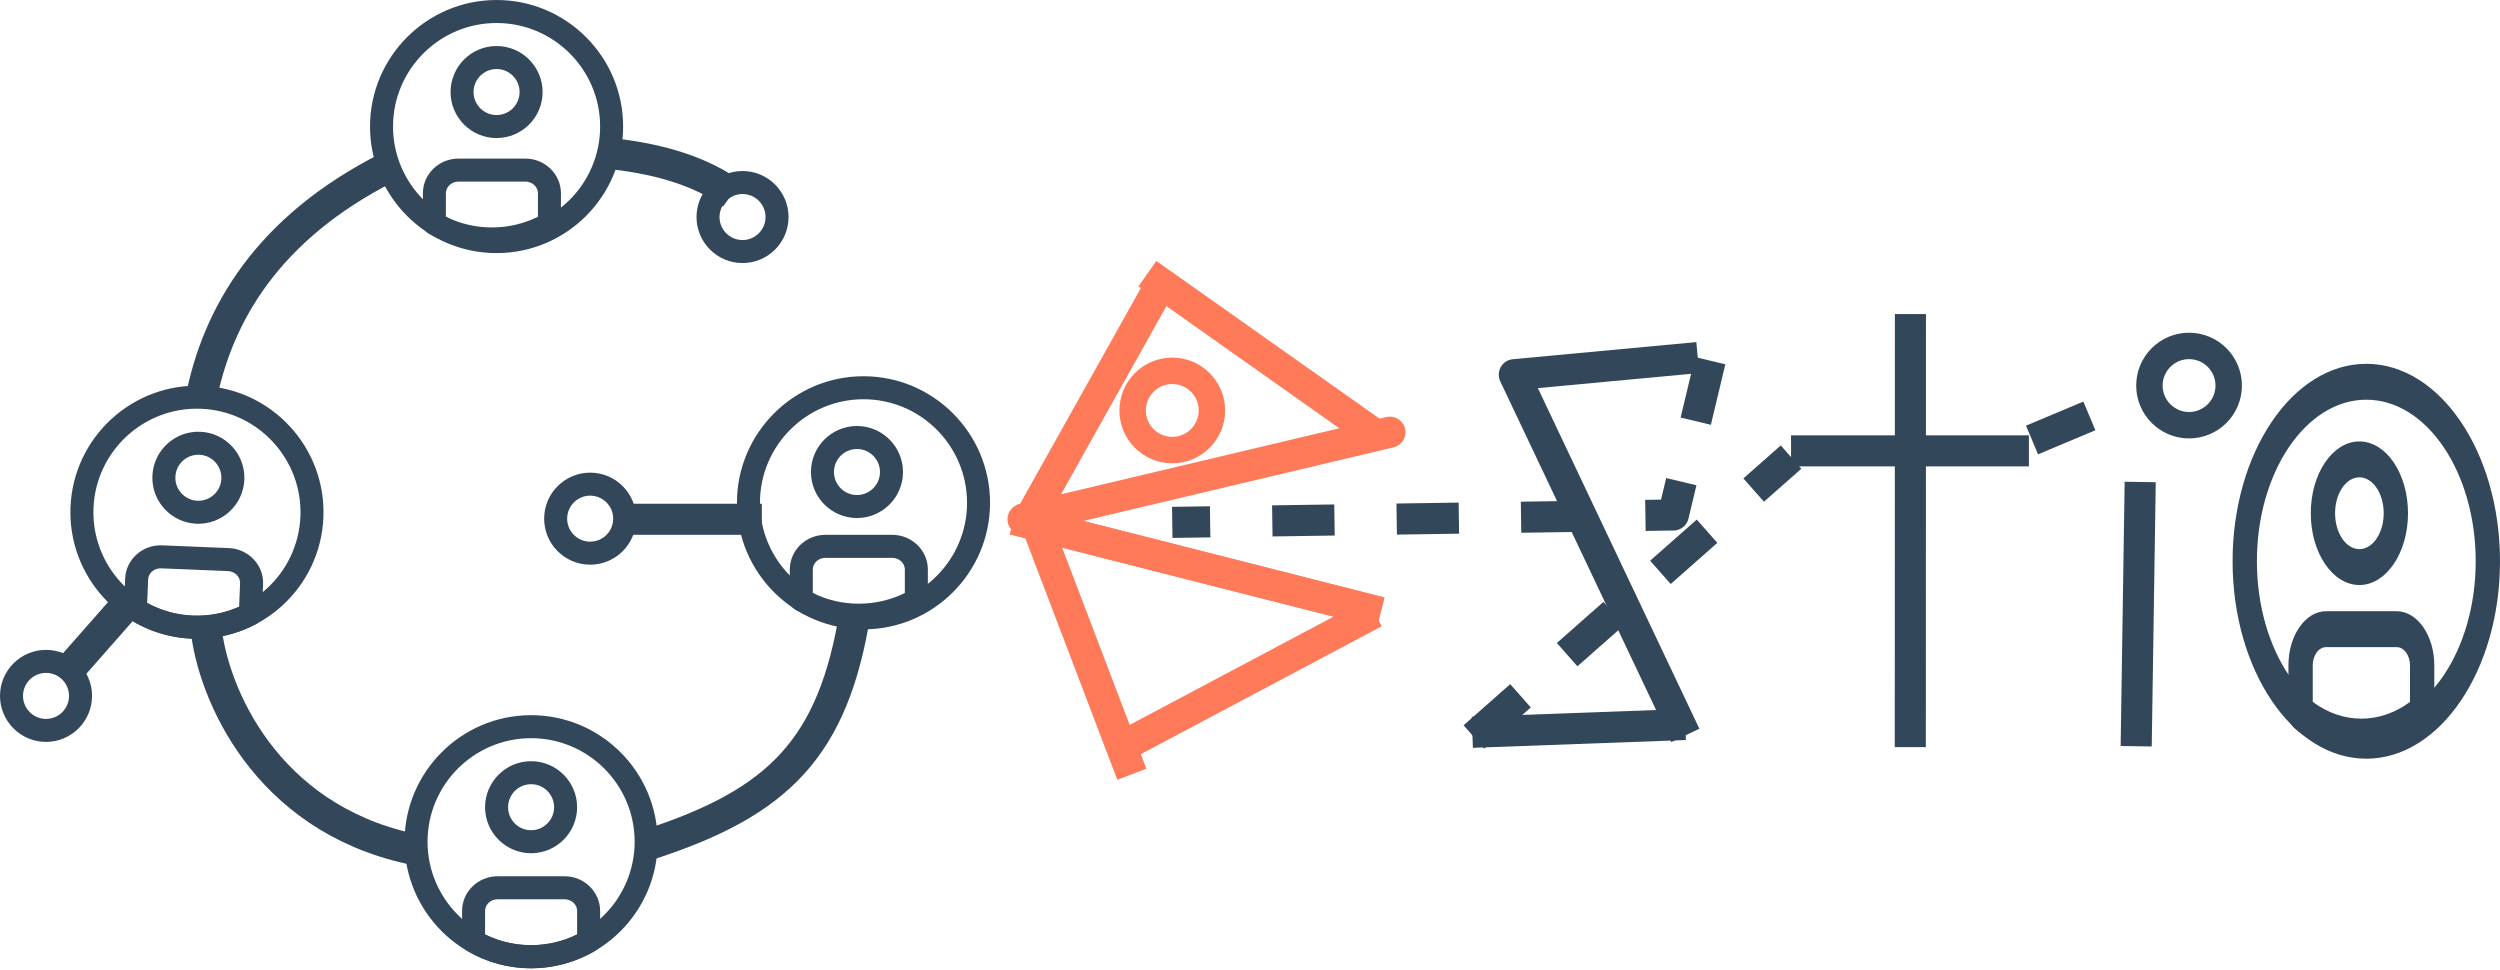 <svg width="804" height="312" viewBox="0 0 804 312" fill="none" xmlns="http://www.w3.org/2000/svg">
<path d="M718.5 180.5C718.5 163.081 723.3 147.307 731.023 135.901C738.749 124.492 749.362 117.5 761 117.5C772.638 117.5 783.251 124.492 790.977 135.901C798.7 147.307 803.5 163.081 803.5 180.5C803.5 197.919 798.7 213.693 790.977 225.099C783.251 236.508 772.638 243.5 761 243.5C749.362 243.5 738.749 236.508 731.023 225.099C723.3 213.693 718.5 197.919 718.5 180.5ZM725.318 180.499C725.318 194.911 729.287 208 735.72 217.501C742.151 226.998 751.084 232.954 761 232.954C770.916 232.954 779.849 226.998 786.28 217.501C792.713 208 796.682 194.911 796.682 180.499C796.682 166.087 792.713 152.998 786.28 143.498C779.849 134.001 770.916 128.045 761 128.045C751.084 128.045 742.151 134.001 735.72 143.498C729.287 152.998 725.318 166.087 725.318 180.499Z" fill="#33475B" stroke="#33475B" stroke-linejoin="round"/>
<path d="M743.645 165.053C743.645 158.773 745.375 153.101 748.143 149.013C750.913 144.922 754.685 142.463 758.781 142.463C762.877 142.463 766.649 144.922 769.419 149.013C772.187 153.101 773.917 158.773 773.917 165.053C773.917 171.334 772.187 177.006 769.419 181.094C766.649 185.185 762.877 187.644 758.781 187.644C754.686 187.644 750.914 185.185 748.143 181.094C745.375 177.006 743.645 171.334 743.645 165.053ZM750.463 165.053C750.463 168.324 751.363 171.311 752.841 173.495C754.318 175.675 756.409 177.099 758.781 177.099C761.153 177.099 763.245 175.675 764.721 173.495C766.2 171.311 767.099 168.324 767.099 165.053C767.099 161.783 766.2 158.796 764.721 156.612C763.245 154.432 761.153 153.008 758.781 153.008C756.409 153.008 754.317 154.432 752.841 156.613C751.362 158.796 750.463 161.783 750.463 165.053Z" fill="#33475B" stroke="#33475B" stroke-linejoin="round"/>
<path d="M780.595 233.809L780.594 233.81C774.119 239.344 766.796 242.251 759.415 242.251C752.034 242.251 744.712 239.344 738.236 233.81C737.17 232.898 736.461 231.152 736.461 229.191V213.974C736.461 209.267 737.795 205.018 739.923 201.96C742.053 198.899 744.945 197.069 748.075 197.069H770.755C773.886 197.069 776.777 198.899 778.907 201.96C781.036 205.02 782.37 209.27 782.37 213.98V229.197C782.37 231.153 781.66 232.904 780.595 233.809ZM775.348 226.153C775.484 226.053 775.558 225.892 775.551 225.728V213.98C775.551 212.268 775.041 210.696 774.195 209.54C773.348 208.384 772.138 207.615 770.755 207.615H748.075C746.692 207.615 745.481 208.384 744.635 209.54C743.788 210.696 743.279 212.268 743.279 213.98V225.75C743.279 225.909 743.354 226.059 743.482 226.153C753.388 233.441 765.442 233.441 775.348 226.153Z" fill="#33475B" stroke="#33475B" stroke-linejoin="round"/>
<path d="M360.5 132C360.5 122.901 367.9 115.5 377 115.5C386.1 115.5 393.5 122.901 393.5 132C393.5 141.099 386.1 148.5 377 148.5C367.901 148.5 360.5 141.1 360.5 132ZM368 132C368 136.964 372.036 141 377 141C381.964 141 386 136.964 386 132C386 127.036 381.964 123 377 123C372.036 123 368 127.036 368 132Z" fill="#FF7A59" stroke="#FF7A59" stroke-linejoin="round"/>
<path d="M687.5 124C687.5 114.901 694.9 107.5 704 107.5C713.1 107.5 720.5 114.901 720.5 124C720.5 133.099 713.1 140.5 704 140.5C694.901 140.5 687.5 133.1 687.5 124ZM695 124C695 128.964 699.036 133 704 133C708.964 133 713 128.964 713 124C713 119.036 708.964 115 704 115C699.036 115 695 119.036 695 124Z" fill="#33475B" stroke="#33475B" stroke-linejoin="round"/>
<path d="M444 197L326 167M447 139L329 167L447 139Z" stroke="#FF7A59" stroke-width="10" stroke-linejoin="round"/>
<path d="M546 115L487 120.5L542 236.5" stroke="#33475B" stroke-width="10" stroke-linejoin="round"/>
<path d="M550 116L538.151 165.615L377 168" stroke="#33475B" stroke-width="10" stroke-linejoin="round" stroke-dasharray="20 20"/>
<path d="M444 141L369 88" stroke="#FF7A59" stroke-width="10" stroke-linejoin="round"/>
<path d="M687 239.99L688.288 155" stroke="#33475B" stroke-width="10" stroke-linejoin="round"/>
<path d="M576 145H652.5" stroke="#33475B" stroke-width="10" stroke-linejoin="round"/>
<path d="M653.5 141.502L678.5 131" stroke="#33475B" stroke-width="10" stroke-linejoin="round" stroke-dasharray="20 20"/>
<path d="M614.392 101L614.354 240.274" stroke="#33475B" stroke-width="10" stroke-linejoin="round"/>
<path d="M474 237L576 147" stroke="#33475B" stroke-width="10" stroke-linejoin="round" stroke-dasharray="20 20"/>
<path d="M373 92L331 167" stroke="#FF7A59" stroke-width="10" stroke-linejoin="round"/>
<path d="M332 165L364 249" stroke="#FF7A59" stroke-width="10" stroke-linejoin="round"/>
<path d="M361 240L442 197" stroke="#FF7A59" stroke-width="10" stroke-linejoin="round"/>
<path d="M444 197L326 167" stroke="#FF7A59" stroke-width="10" stroke-linejoin="round"/>
<path d="M542 233L473.5 235.5" stroke="#33475B" stroke-width="10" stroke-linejoin="round"/>
<path d="M246.7 69.8C246.7 65.442 243.157 61.9 238.8 61.9C234.442 61.9 230.9 65.443 230.9 69.8C230.9 74.157 234.443 77.7 238.8 77.7C243.157 77.7 246.7 74.157 246.7 69.8ZM224.5 69.8C224.5 61.914 230.914 55.5 238.8 55.5C246.686 55.5 253.1 61.914 253.1 69.8C253.1 77.686 246.686 84.1 238.8 84.1C230.914 84.1 224.5 77.686 224.5 69.8Z" fill="#33475B" stroke="#33475B" stroke-linejoin="round"/>
<path d="M0.5 223.8C0.5 215.914 6.914 209.5 14.8 209.5C22.686 209.5 29.1 215.914 29.1 223.8C29.1 231.686 22.686 238.1 14.8 238.1C6.914 238.1 0.5 231.686 0.5 223.8ZM6.9 223.8C6.9 228.157 10.443 231.7 14.8 231.7C19.157 231.7 22.7 228.157 22.7 223.8C22.7 219.442 19.157 215.9 14.8 215.9C10.442 215.9 6.9 219.442 6.9 223.8Z" fill="#33475B" stroke="#33475B" stroke-linejoin="round"/>
<path d="M175.5 166.8C175.5 158.914 181.914 152.5 189.8 152.5C197.686 152.5 204.1 158.914 204.1 166.8C204.1 174.686 197.686 181.1 189.8 181.1C181.914 181.1 175.5 174.686 175.5 166.8ZM181.9 166.8C181.9 171.157 185.443 174.7 189.8 174.7C194.157 174.7 197.7 171.157 197.7 166.8C197.7 162.442 194.157 158.9 189.8 158.9C185.442 158.9 181.9 162.443 181.9 166.8Z" fill="#33475B" stroke="#33475B" stroke-linejoin="round"/>
<path d="M237.5 161.7C237.5 139.536 255.536 121.5 277.7 121.5C299.865 121.5 317.9 139.536 317.9 161.7C317.9 183.865 299.865 201.9 277.7 201.9C255.536 201.9 237.5 183.865 237.5 161.7ZM243.9 161.7C243.9 180.339 259.061 195.5 277.7 195.5C296.339 195.5 311.5 180.339 311.5 161.7C311.5 143.06 296.339 127.9 277.7 127.9C259.061 127.9 243.9 143.06 243.9 161.7Z" fill="#33475B" stroke="#33475B" stroke-linejoin="round"/>
<path d="M261.3 151.8C261.3 143.914 267.714 137.5 275.6 137.5C283.486 137.5 289.9 143.914 289.9 151.8C289.9 159.686 283.486 166.1 275.6 166.1C267.714 166.1 261.3 159.686 261.3 151.8ZM267.7 151.8C267.7 156.157 271.243 159.7 275.6 159.7C279.957 159.7 283.5 156.157 283.5 151.8C283.5 147.442 279.957 143.9 275.6 143.9C271.242 143.9 267.7 147.443 267.7 151.8Z" fill="#33475B" stroke="#33475B" stroke-linejoin="round"/>
<path d="M296.304 195.68H296.303C290.178 199.225 283.227 201.1 276.2 201.1C269.173 201.1 262.223 199.225 256.097 195.68C255.108 195.107 254.5 194.051 254.5 192.909V183.155C254.5 177.295 259.406 172.5 265.466 172.5H286.934C292.994 172.5 297.9 177.295 297.9 183.159V192.913C297.9 194.052 297.292 195.111 296.304 195.68ZM291.223 191.151C291.402 191.062 291.508 190.876 291.499 190.682V183.159C291.499 180.775 289.414 178.9 286.933 178.9H265.466C262.985 178.9 260.9 180.775 260.9 183.159V190.703C260.9 190.893 261.007 191.066 261.177 191.151C270.527 195.809 281.873 195.809 291.223 191.151Z" fill="#33475B" stroke="#33475B" stroke-linejoin="round"/>
<path d="M130.6 270.7C130.6 248.536 148.635 230.5 170.8 230.5C192.964 230.5 211 248.535 211 270.7C211 292.864 192.964 310.9 170.8 310.9C148.635 310.9 130.6 292.865 130.6 270.7ZM137 270.7C137 289.339 152.161 304.5 170.8 304.5C189.439 304.5 204.6 289.339 204.6 270.7C204.6 252.06 189.439 236.9 170.8 236.9C152.161 236.9 137 252.06 137 270.7Z" fill="#33475B" stroke="#33475B" stroke-linejoin="round"/>
<path d="M156.5 259.6C156.5 251.714 162.914 245.3 170.8 245.3C178.686 245.3 185.1 251.714 185.1 259.6C185.1 267.485 178.686 273.9 170.8 273.9C162.914 273.9 156.5 267.486 156.5 259.6ZM162.9 259.6C162.9 263.957 166.443 267.5 170.8 267.5C175.157 267.5 178.7 263.957 178.7 259.6C178.7 255.242 175.157 251.7 170.8 251.7C166.442 251.7 162.9 255.243 162.9 259.6Z" fill="#33475B" stroke="#33475B" stroke-linejoin="round"/>
<path d="M190.904 305.48H190.903C184.778 309.025 177.827 310.9 170.8 310.9C163.773 310.9 156.823 309.025 150.697 305.48C149.708 304.907 149.1 303.851 149.1 302.709V292.955C149.1 287.095 154.007 282.3 160.066 282.3H181.534C187.594 282.3 192.5 287.095 192.5 292.959V302.712C192.5 303.852 191.892 304.911 190.904 305.48ZM185.823 300.951C186.002 300.862 186.108 300.676 186.1 300.482V292.959C186.1 290.575 184.014 288.7 181.533 288.7H160.066C157.585 288.7 155.5 290.575 155.5 292.959V300.503C155.5 300.693 155.607 300.866 155.777 300.951C165.127 305.609 176.473 305.609 185.823 300.951Z" fill="#33475B" stroke="#33475B" stroke-linejoin="round"/>
<path d="M23.174 163.08C24.086 140.934 42.849 123.656 64.994 124.568C87.14 125.48 104.418 144.242 103.506 166.388C102.594 188.534 83.832 205.812 61.686 204.9C39.54 203.988 22.262 185.226 23.174 163.08ZM29.569 163.343C28.802 181.967 43.326 197.738 61.95 198.505C80.573 199.272 96.345 184.748 97.112 166.125C97.879 147.501 83.355 131.729 64.731 130.963C46.108 130.196 30.336 144.72 29.569 163.343Z" fill="#33475B" stroke="#33475B" stroke-linejoin="round"/>
<path d="M49.509 153.055C49.834 145.176 56.506 139.031 64.385 139.356C72.265 139.68 78.409 146.353 78.085 154.232C77.76 162.111 71.088 168.256 63.209 167.931C55.33 167.607 49.185 160.934 49.509 153.055ZM55.904 153.318C55.724 157.672 59.119 161.358 63.472 161.537C67.826 161.716 71.511 158.322 71.691 153.968C71.87 149.615 68.476 145.929 64.122 145.75C59.768 145.571 56.083 148.964 55.904 153.318Z" fill="#33475B" stroke="#33475B" stroke-linejoin="round"/>
<path d="M81.996 200.312H81.996C75.729 203.602 68.707 205.189 61.686 204.9C54.666 204.611 47.798 202.452 41.823 198.658C40.859 198.045 40.295 196.964 40.342 195.823L40.743 186.078C40.984 180.222 46.084 175.633 52.139 175.883L73.588 176.766C79.642 177.015 84.347 182.008 84.106 187.867L83.705 197.612C83.658 198.751 83.006 199.784 81.996 200.312ZM77.106 195.578C77.288 195.496 77.402 195.315 77.401 195.12L77.711 187.604C77.809 185.222 75.802 183.263 73.324 183.161L51.875 182.277C49.396 182.175 47.235 183.963 47.137 186.345L46.827 193.883C46.819 194.072 46.919 194.25 47.085 194.341C56.235 199.38 67.572 199.847 77.106 195.578Z" fill="#33475B" stroke="#33475B" stroke-linejoin="round"/>
<path d="M119.5 40.7C119.5 18.536 137.536 0.5 159.7 0.5C181.864 0.5 199.9 18.536 199.9 40.7C199.9 62.865 181.865 80.9 159.7 80.9C137.536 80.9 119.5 62.865 119.5 40.7ZM125.9 40.7C125.9 59.339 141.061 74.5 159.7 74.5C178.339 74.5 193.5 59.339 193.5 40.7C193.5 22.061 178.339 6.9 159.7 6.9C141.061 6.9 125.9 22.061 125.9 40.7Z" fill="#33475B" stroke="#33475B" stroke-linejoin="round"/>
<path d="M167.6 29.6C167.6 25.242 164.058 21.7 159.7 21.7C155.343 21.7 151.8 25.243 151.8 29.6C151.8 33.957 155.343 37.5 159.7 37.5C164.057 37.5 167.6 33.957 167.6 29.6ZM145.4 29.6C145.4 21.714 151.814 15.3 159.7 15.3C167.586 15.3 174 21.714 174 29.6C174 37.486 167.586 43.9 159.7 43.9C151.814 43.9 145.4 37.486 145.4 29.6Z" fill="#33475B" stroke="#33475B" stroke-linejoin="round"/>
<path d="M178.304 74.68L178.303 74.68C172.178 78.225 165.227 80.1 158.2 80.1C151.173 80.1 144.223 78.225 138.097 74.68C137.108 74.107 136.5 73.051 136.5 71.909V62.156C136.5 56.295 141.406 51.5 147.466 51.5H168.934C174.993 51.5 179.9 56.295 179.9 62.159V71.913C179.9 73.052 179.292 74.111 178.304 74.68ZM173.223 70.151C173.402 70.062 173.508 69.876 173.499 69.682V62.159C173.499 59.775 171.414 57.9 168.933 57.9H147.466C144.985 57.9 142.9 59.775 142.9 62.159V69.704C142.9 69.893 143.007 70.067 143.177 70.151C152.527 74.809 163.873 74.809 173.223 70.151Z" fill="#33475B" stroke="#33475B" stroke-linejoin="round"/>
<path d="M128.14 52.132C88.5 71 71 98.5 65 126.5" stroke="#33475B" stroke-width="10" stroke-linejoin="round"/>
<path d="M209 271.5C250.5 258 268 240.5 275 197" stroke="#33475B" stroke-width="10" stroke-linejoin="round"/>
<path d="M136.329 273.792C88 265.5 69.671 226.208 66.5 204" stroke="#33475B" stroke-width="10" stroke-linejoin="round"/>
<path d="M197 49.452C213.373 51.304 225.841 55.482 235.459 62.342" stroke="#33475B" stroke-width="10" stroke-linejoin="round"/>
<path d="M245 167H201" stroke="#33475B" stroke-width="10" stroke-linejoin="round"/>
<path d="M42.754 192.095L20.754 217.095" stroke="#33475B" stroke-width="10" stroke-linejoin="round"/>
</svg>
